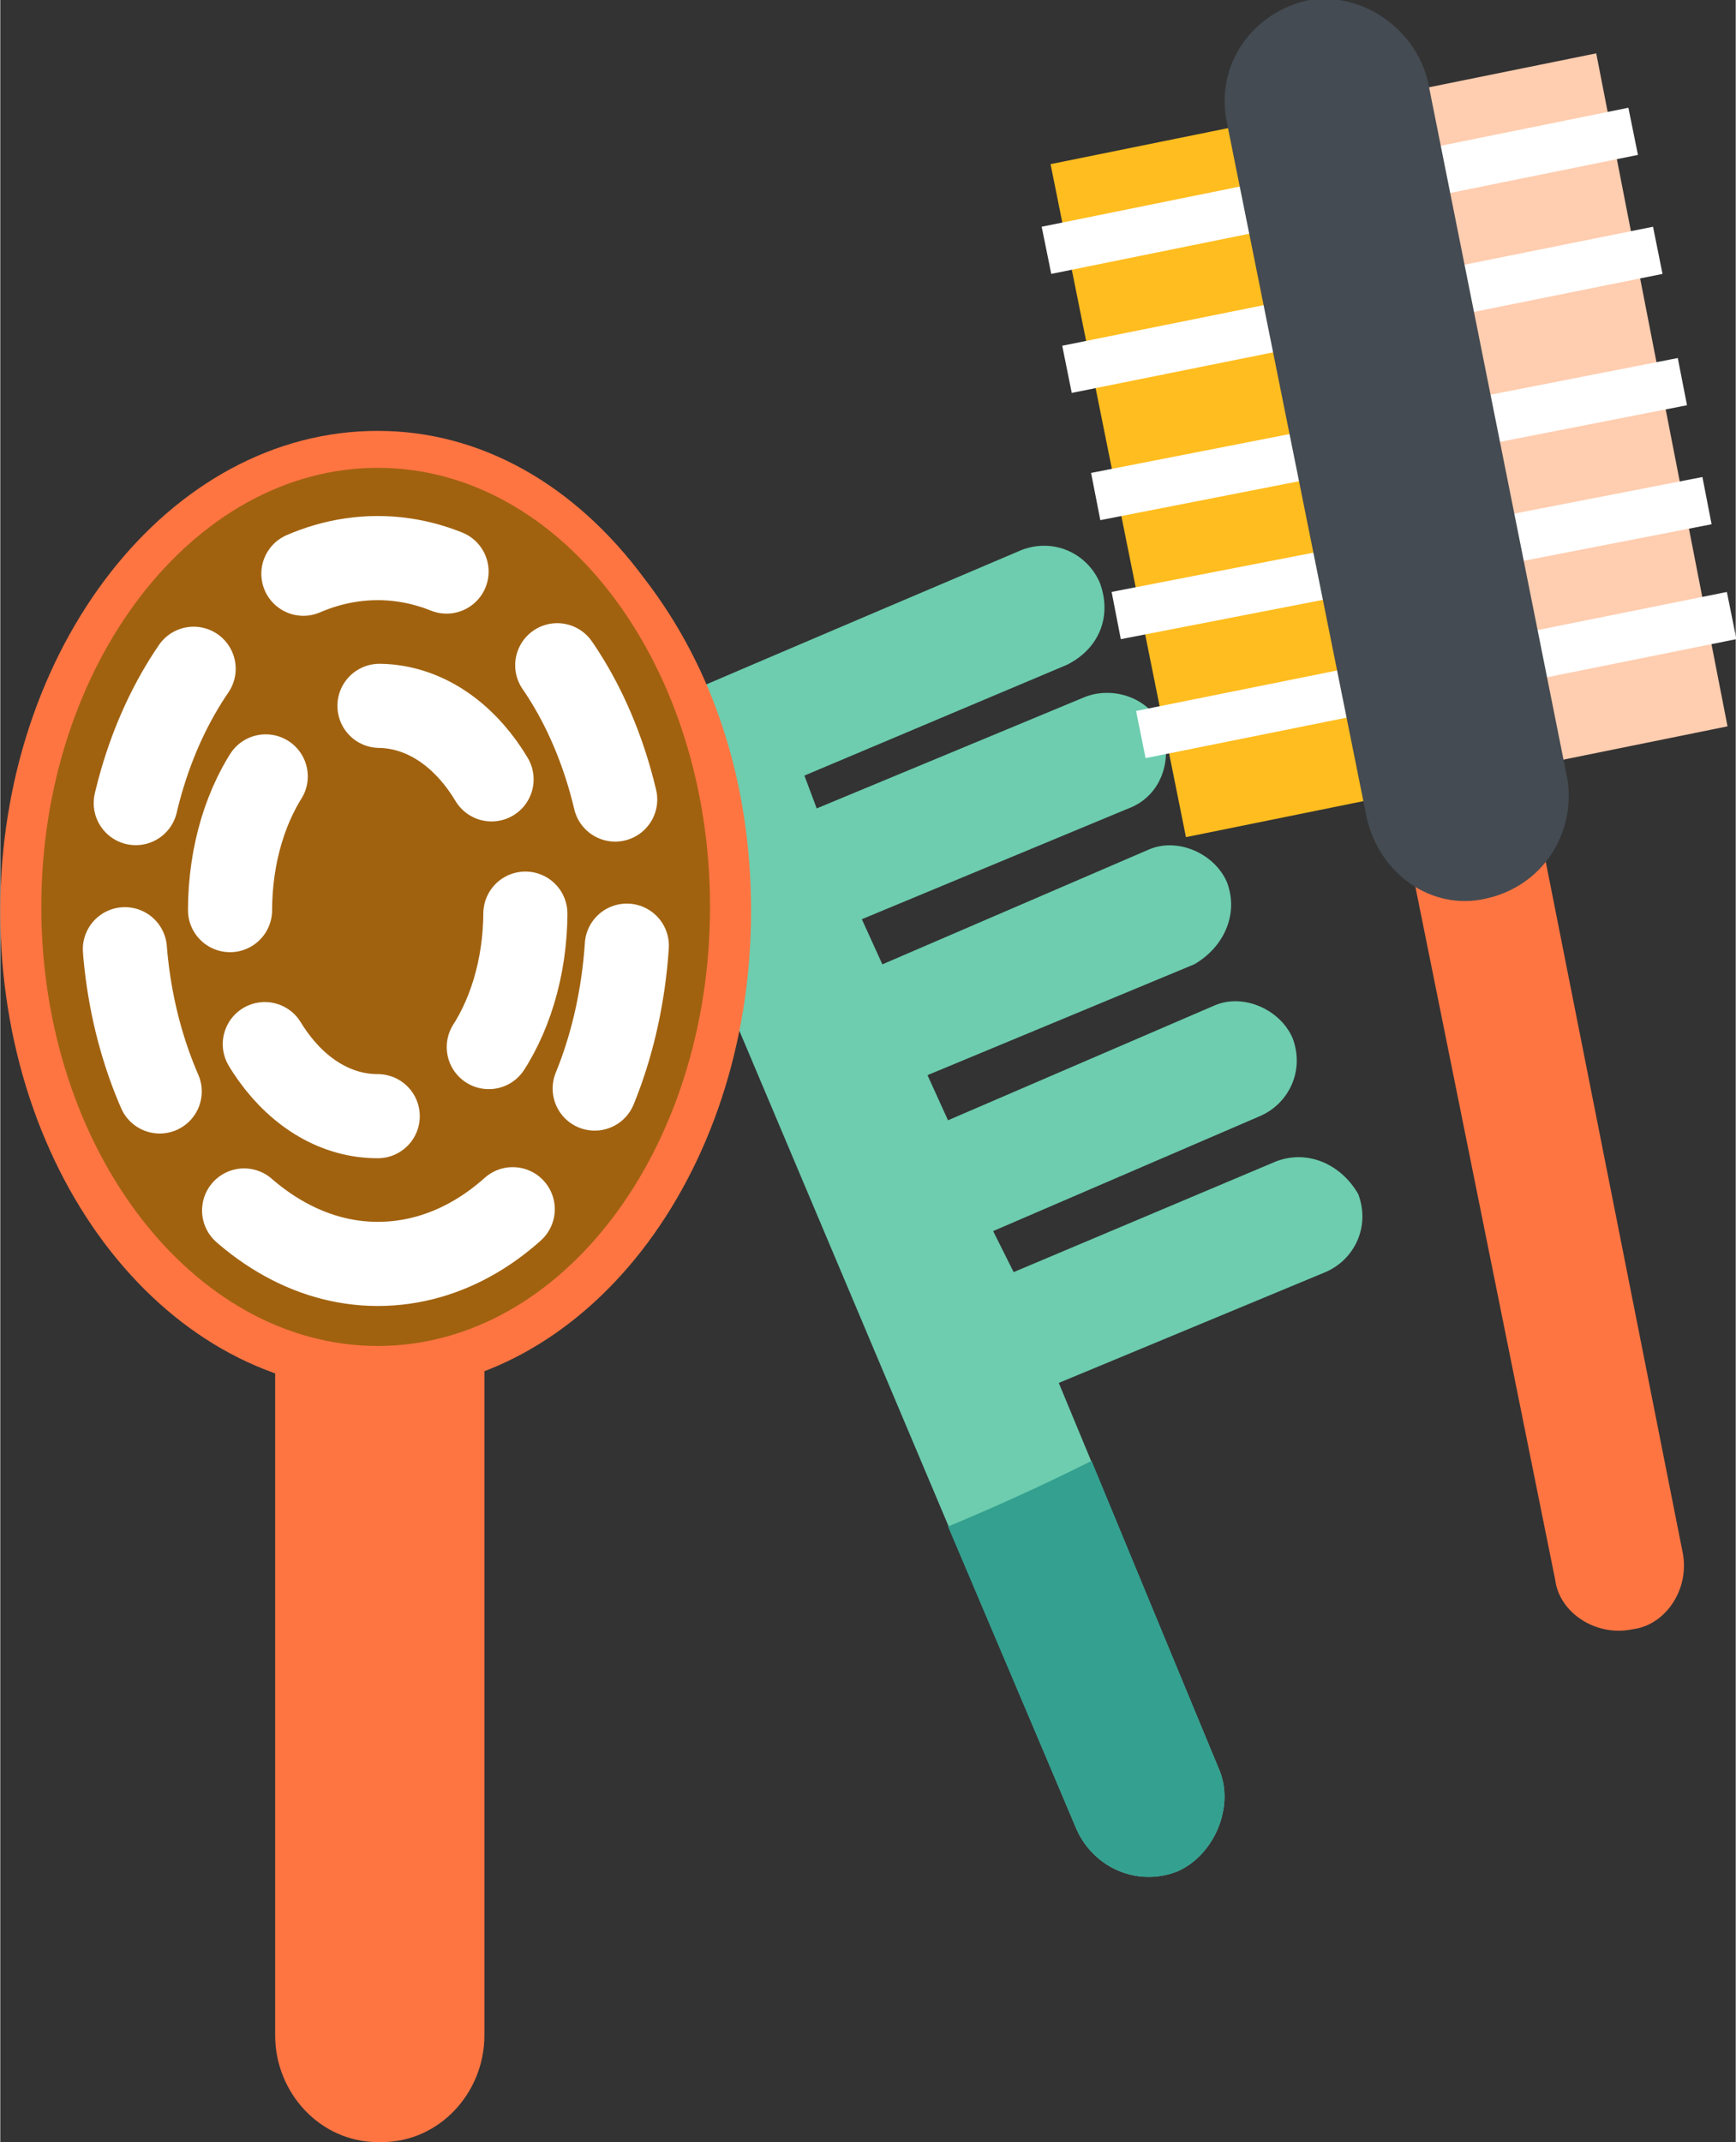 <?xml version="1.0" encoding="UTF-8"?>
<!DOCTYPE svg PUBLIC "-//W3C//DTD SVG 1.1//EN" "http://www.w3.org/Graphics/SVG/1.1/DTD/svg11.dtd">
<!-- Creator: CorelDRAW X7 -->
<svg xmlns="http://www.w3.org/2000/svg" xml:space="preserve" width="2.003in" height="2.471in" version="1.1" style="shape-rendering:geometricPrecision; text-rendering:geometricPrecision; image-rendering:optimizeQuality; fill-rule:evenodd; clip-rule:evenodd"
viewBox="0 0 423 522"
 xmlns:xlink="http://www.w3.org/1999/xlink">
 <rect x="0" y="0" width="423" height="522" fill="#333333" stroke="none"/>
 <defs>
  <style type="text/css">
   <![CDATA[
    .str0 {stroke:white;stroke-width:11.727}
    .str1 {stroke:white;stroke-width:20.501;stroke-linecap:round;stroke-dasharray:35.849}
    .str2 {stroke:white;stroke-width:20.501;stroke-linecap:round;stroke-dasharray:34.155}
    .fil5 {fill:none;fill-rule:nonzero}
    .fil1 {fill:#34A090;fill-rule:nonzero}
    .fil6 {fill:#444B52;fill-rule:nonzero}
    .fil0 {fill:#6DCDAE;fill-rule:nonzero}
    .fil7 {fill:#A1620F;fill-rule:nonzero}
    .fil4 {fill:#FF7542;fill-rule:nonzero}
    .fil2 {fill:#FFBD1F;fill-rule:nonzero}
    .fil3 {fill:#FFCDAF;fill-rule:nonzero}
   ]]>
  </style>
 </defs>
 <g id="Objects">

  <path class="fil0" d="M331 291c-4,-7 -12,-11 -20,-8l-64 27 -5 -10 65 -28c7,-3 11,-11 8,-19 -3,-7 -12,-11 -19,-8l-65 28 -5 -11 65 -27c7,-4 11,-12 8,-20 -3,-7 -12,-11 -19,-8l-65 28 -5 -11 65 -27c8,-3 11,-12 8,-20 -3,-7 -12,-10 -19,-7l-65 27 -3 -8 64 -27c8,-4 11,-12 8,-20 -3,-7 -11,-11 -19,-8 0,0 -80,34 -82,35 -10,4 -15,15 -11,25l106 251c4,10 15,15 25,11 9,-4 14,-16 10,-25l-39 -94 65 -27c7,-3 11,-11 8,-19z"/>
  <path class="fil1" d="M266 356c-12,6 -23,11 -35,16l31 73c4,10 15,15 25,11 9,-4 14,-16 10,-25l-31 -75z"/>
  <polygon class="fil2" points="358,190 289,204 256,40 325,26 "/>
  <polygon class="fil3" points="421,177 352,191 320,27 389,13 "/>
  <path class="fil4" d="M410 378c2,9 -4,18 -12,19l0 0c-9,2 -18,-4 -19,-12l-46 -228c-1,-8 4,-17 13,-18l0 -1c9,-1 17,4 19,13l45 227z"/>
  <line class="fil5 str0" x1="255" y1="61" x2="398" y2= "32" />
  <line class="fil5 str0" x1="260" y1="90" x2="404" y2= "61" />
  <line class="fil5 str0" x1="267" y1="121" x2="410" y2= "93" />
  <line class="fil5 str0" x1="272" y1="150" x2="416" y2= "122" />
  <line class="fil5 str0" x1="278" y1="179" x2="422" y2= "150" />
  <path class="fil6" d="M382 190c2,13 -6,26 -20,29 -13,3 -26,-6 -29,-20l-34 -169c-3,-14 6,-27 20,-30 13,-2 26,7 29,20l34 170z"/>
  <path class="fil4" d="M67 240l0 256c0,14 11,26 25,26l1 0c14,0 25,-12 25,-26l0 -280c-16,9 -33,17 -51,24z"/>
  <path class="fil7" d="M92 334c-48,0 -87,-50 -87,-112 0,-62 39,-112 87,-112 23,0 45,12 61,33 16,22 25,49 25,79 0,62 -39,112 -86,112l0 0z"/>
  <path class="fil4" d="M93 114c0,0 -1,0 -1,0 45,0 81,48 81,107 0,59 -36,107 -81,107 0,0 0,0 0,0 -45,0 -82,-48 -82,-107 0,-59 37,-107 82,-107l1 0zm-1 -9l0 0 0 0 0 0 0 0c-51,0 -92,53 -92,117 0,65 41,117 92,117 50,0 91,-52 91,-117 0,-31 -9,-59 -26,-81 -17,-23 -40,-36 -65,-36z"/>
  <path class="fil5 str1" d="M92 308c-34,0 -62,-39 -62,-86 0,-47 28,-86 62,-86 34,0 61,39 61,86 0,48 -27,86 -61,86"/>
  <path class="fil5 str2" d="M92 272c-20,0 -36,-22 -36,-50 0,-28 16,-50 36,-50 20,0 36,22 36,50 0,28 -16,50 -36,50"/>
 </g>
</svg>
